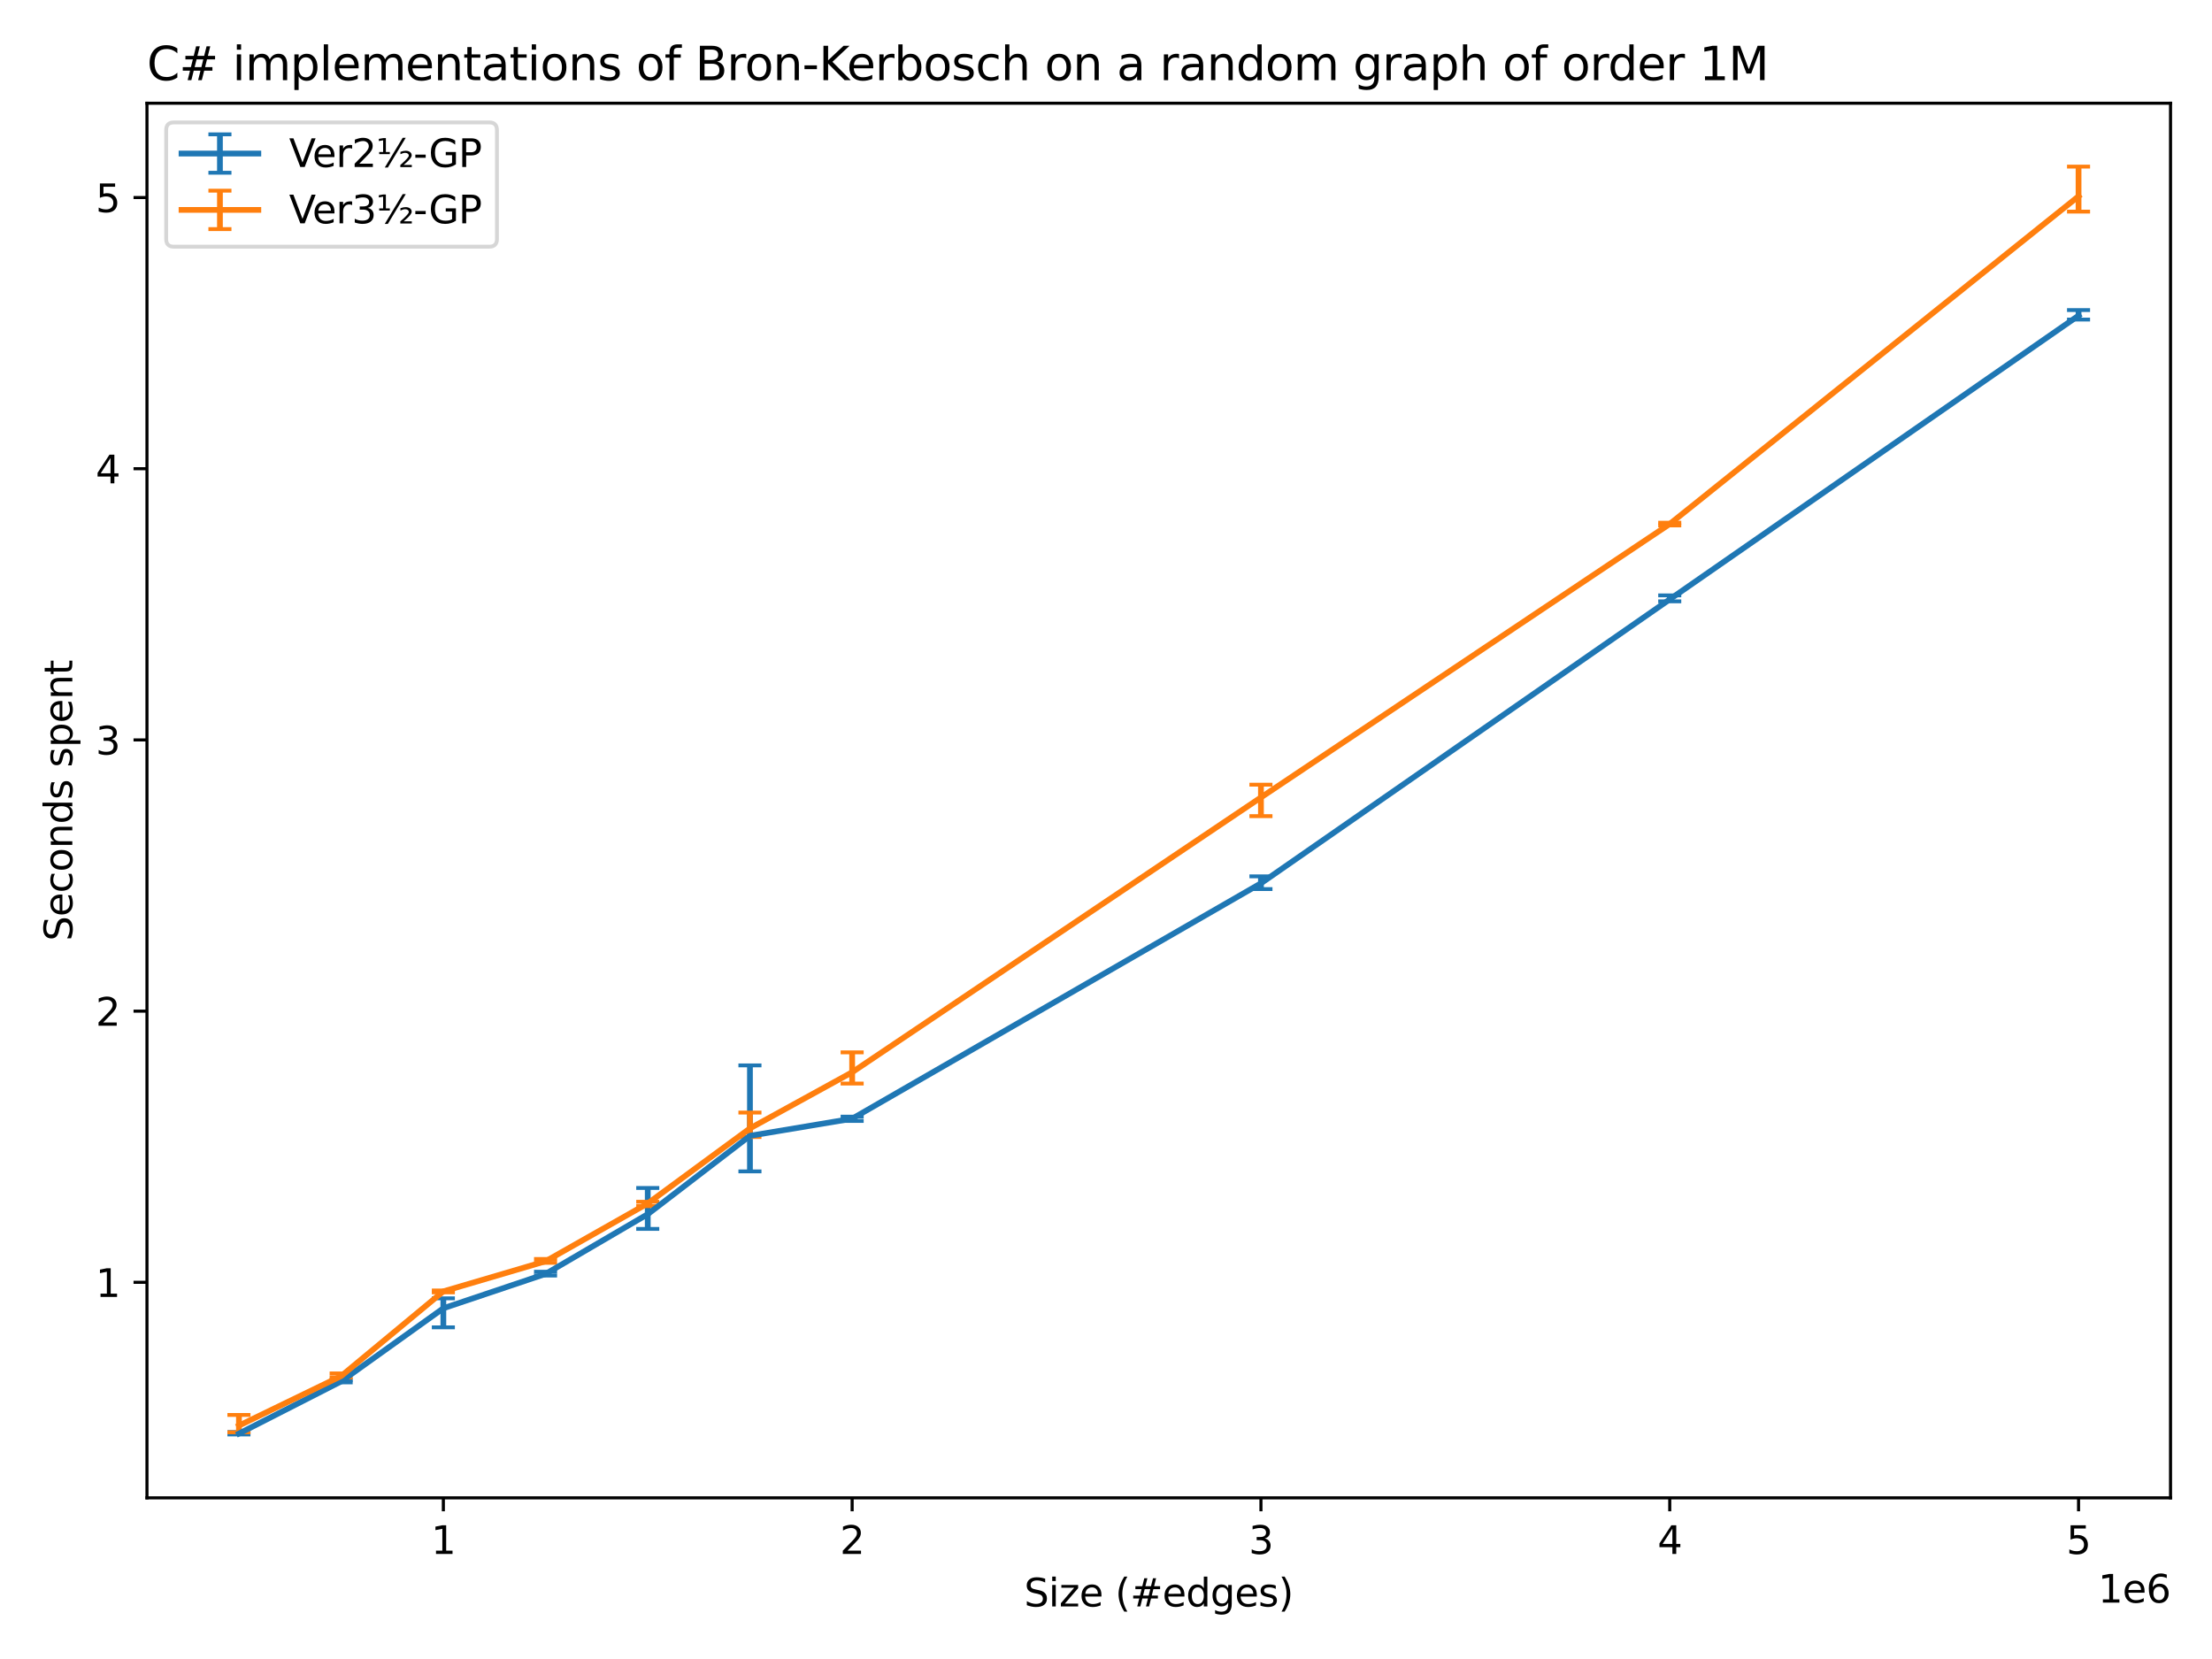 <?xml version="1.0" encoding="utf-8" standalone="no"?>
<!DOCTYPE svg PUBLIC "-//W3C//DTD SVG 1.1//EN"
  "http://www.w3.org/Graphics/SVG/1.1/DTD/svg11.dtd">
<svg xmlns:xlink="http://www.w3.org/1999/xlink" width="576pt" height="432pt" viewBox="0 0 576 432" xmlns="http://www.w3.org/2000/svg" version="1.1">
 <defs>
  <style type="text/css">*{stroke-linejoin: round; stroke-linecap: butt}</style>
 </defs>
 <g id="figure_1">
  <g id="patch_1">
   <path d="M 0 432 
L 576 432 
L 576 0 
L 0 0 
z
" style="fill: #ffffff"/>
  </g>
  <g id="axes_1">
   <g id="patch_2">
    <path d="M 38.27 390.04 
L 565.2 390.04 
L 565.2 26.88 
L 38.27 26.88 
z
" style="fill: #ffffff"/>
   </g>
   <g id="matplotlib.axis_1">
    <g id="xtick_1">
     <g id="line2d_1">
      <defs>
       <path id="mc74f61fcfc" d="M 0 0 
L 0 3.5 
" style="stroke: #000000; stroke-width: 0.8"/>
      </defs>
      <g>
       <use xlink:href="#mc74f61fcfc" x="115.447" y="390.04" style="stroke: #000000; stroke-width: 0.8"/>
      </g>
     </g>
     <g id="text_1">
      <!-- 1 -->
      <g transform="translate(112.265 404.638)scale(0.1 -0.1)">
       <defs>
        <path id="DejaVuSans-31" d="M 794 531 
L 1825 531 
L 1825 4091 
L 703 3866 
L 703 4441 
L 1819 4666 
L 2450 4666 
L 2450 531 
L 3481 531 
L 3481 0 
L 794 0 
L 794 531 
z
" transform="scale(0.016)"/>
       </defs>
       <use xlink:href="#DejaVuSans-31"/>
      </g>
     </g>
    </g>
    <g id="xtick_2">
     <g id="line2d_2">
      <g>
       <use xlink:href="#mc74f61fcfc" x="221.897" y="390.04" style="stroke: #000000; stroke-width: 0.8"/>
      </g>
     </g>
     <g id="text_2">
      <!-- 2 -->
      <g transform="translate(218.716 404.638)scale(0.1 -0.1)">
       <defs>
        <path id="DejaVuSans-32" d="M 1228 531 
L 3431 531 
L 3431 0 
L 469 0 
L 469 531 
Q 828 903 1448 1529 
Q 2069 2156 2228 2338 
Q 2531 2678 2651 2914 
Q 2772 3150 2772 3378 
Q 2772 3750 2511 3984 
Q 2250 4219 1831 4219 
Q 1534 4219 1204 4116 
Q 875 4013 500 3803 
L 500 4441 
Q 881 4594 1212 4672 
Q 1544 4750 1819 4750 
Q 2544 4750 2975 4387 
Q 3406 4025 3406 3419 
Q 3406 3131 3298 2873 
Q 3191 2616 2906 2266 
Q 2828 2175 2409 1742 
Q 1991 1309 1228 531 
z
" transform="scale(0.016)"/>
       </defs>
       <use xlink:href="#DejaVuSans-32"/>
      </g>
     </g>
    </g>
    <g id="xtick_3">
     <g id="line2d_3">
      <g>
       <use xlink:href="#mc74f61fcfc" x="328.348" y="390.04" style="stroke: #000000; stroke-width: 0.8"/>
      </g>
     </g>
     <g id="text_3">
      <!-- 3 -->
      <g transform="translate(325.166 404.638)scale(0.1 -0.1)">
       <defs>
        <path id="DejaVuSans-33" d="M 2597 2516 
Q 3050 2419 3304 2112 
Q 3559 1806 3559 1356 
Q 3559 666 3084 287 
Q 2609 -91 1734 -91 
Q 1441 -91 1130 -33 
Q 819 25 488 141 
L 488 750 
Q 750 597 1062 519 
Q 1375 441 1716 441 
Q 2309 441 2620 675 
Q 2931 909 2931 1356 
Q 2931 1769 2642 2001 
Q 2353 2234 1838 2234 
L 1294 2234 
L 1294 2753 
L 1863 2753 
Q 2328 2753 2575 2939 
Q 2822 3125 2822 3475 
Q 2822 3834 2567 4026 
Q 2313 4219 1838 4219 
Q 1578 4219 1281 4162 
Q 984 4106 628 3988 
L 628 4550 
Q 988 4650 1302 4700 
Q 1616 4750 1894 4750 
Q 2613 4750 3031 4423 
Q 3450 4097 3450 3541 
Q 3450 3153 3228 2886 
Q 3006 2619 2597 2516 
z
" transform="scale(0.016)"/>
       </defs>
       <use xlink:href="#DejaVuSans-33"/>
      </g>
     </g>
    </g>
    <g id="xtick_4">
     <g id="line2d_4">
      <g>
       <use xlink:href="#mc74f61fcfc" x="434.798" y="390.04" style="stroke: #000000; stroke-width: 0.8"/>
      </g>
     </g>
     <g id="text_4">
      <!-- 4 -->
      <g transform="translate(431.617 404.638)scale(0.1 -0.1)">
       <defs>
        <path id="DejaVuSans-34" d="M 2419 4116 
L 825 1625 
L 2419 1625 
L 2419 4116 
z
M 2253 4666 
L 3047 4666 
L 3047 1625 
L 3713 1625 
L 3713 1100 
L 3047 1100 
L 3047 0 
L 2419 0 
L 2419 1100 
L 313 1100 
L 313 1709 
L 2253 4666 
z
" transform="scale(0.016)"/>
       </defs>
       <use xlink:href="#DejaVuSans-34"/>
      </g>
     </g>
    </g>
    <g id="xtick_5">
     <g id="line2d_5">
      <g>
       <use xlink:href="#mc74f61fcfc" x="541.249" y="390.04" style="stroke: #000000; stroke-width: 0.8"/>
      </g>
     </g>
     <g id="text_5">
      <!-- 5 -->
      <g transform="translate(538.067 404.638)scale(0.1 -0.1)">
       <defs>
        <path id="DejaVuSans-35" d="M 691 4666 
L 3169 4666 
L 3169 4134 
L 1269 4134 
L 1269 2991 
Q 1406 3038 1543 3061 
Q 1681 3084 1819 3084 
Q 2600 3084 3056 2656 
Q 3513 2228 3513 1497 
Q 3513 744 3044 326 
Q 2575 -91 1722 -91 
Q 1428 -91 1123 -41 
Q 819 9 494 109 
L 494 744 
Q 775 591 1075 516 
Q 1375 441 1709 441 
Q 2250 441 2565 725 
Q 2881 1009 2881 1497 
Q 2881 1984 2565 2268 
Q 2250 2553 1709 2553 
Q 1456 2553 1204 2497 
Q 953 2441 691 2322 
L 691 4666 
z
" transform="scale(0.016)"/>
       </defs>
       <use xlink:href="#DejaVuSans-35"/>
      </g>
     </g>
    </g>
    <g id="text_6">
     <!-- Size (#edges) -->
     <g transform="translate(266.684 418.317)scale(0.1 -0.1)">
      <defs>
       <path id="DejaVuSans-53" d="M 3425 4513 
L 3425 3897 
Q 3066 4069 2747 4153 
Q 2428 4238 2131 4238 
Q 1616 4238 1336 4038 
Q 1056 3838 1056 3469 
Q 1056 3159 1242 3001 
Q 1428 2844 1947 2747 
L 2328 2669 
Q 3034 2534 3370 2195 
Q 3706 1856 3706 1288 
Q 3706 609 3251 259 
Q 2797 -91 1919 -91 
Q 1588 -91 1214 -16 
Q 841 59 441 206 
L 441 856 
Q 825 641 1194 531 
Q 1563 422 1919 422 
Q 2459 422 2753 634 
Q 3047 847 3047 1241 
Q 3047 1584 2836 1778 
Q 2625 1972 2144 2069 
L 1759 2144 
Q 1053 2284 737 2584 
Q 422 2884 422 3419 
Q 422 4038 858 4394 
Q 1294 4750 2059 4750 
Q 2388 4750 2728 4690 
Q 3069 4631 3425 4513 
z
" transform="scale(0.016)"/>
       <path id="DejaVuSans-69" d="M 603 3500 
L 1178 3500 
L 1178 0 
L 603 0 
L 603 3500 
z
M 603 4863 
L 1178 4863 
L 1178 4134 
L 603 4134 
L 603 4863 
z
" transform="scale(0.016)"/>
       <path id="DejaVuSans-7a" d="M 353 3500 
L 3084 3500 
L 3084 2975 
L 922 459 
L 3084 459 
L 3084 0 
L 275 0 
L 275 525 
L 2438 3041 
L 353 3041 
L 353 3500 
z
" transform="scale(0.016)"/>
       <path id="DejaVuSans-65" d="M 3597 1894 
L 3597 1613 
L 953 1613 
Q 991 1019 1311 708 
Q 1631 397 2203 397 
Q 2534 397 2845 478 
Q 3156 559 3463 722 
L 3463 178 
Q 3153 47 2828 -22 
Q 2503 -91 2169 -91 
Q 1331 -91 842 396 
Q 353 884 353 1716 
Q 353 2575 817 3079 
Q 1281 3584 2069 3584 
Q 2775 3584 3186 3129 
Q 3597 2675 3597 1894 
z
M 3022 2063 
Q 3016 2534 2758 2815 
Q 2500 3097 2075 3097 
Q 1594 3097 1305 2825 
Q 1016 2553 972 2059 
L 3022 2063 
z
" transform="scale(0.016)"/>
       <path id="DejaVuSans-20" transform="scale(0.016)"/>
       <path id="DejaVuSans-28" d="M 1984 4856 
Q 1566 4138 1362 3434 
Q 1159 2731 1159 2009 
Q 1159 1288 1364 580 
Q 1569 -128 1984 -844 
L 1484 -844 
Q 1016 -109 783 600 
Q 550 1309 550 2009 
Q 550 2706 781 3412 
Q 1013 4119 1484 4856 
L 1984 4856 
z
" transform="scale(0.016)"/>
       <path id="DejaVuSans-23" d="M 3272 2816 
L 2363 2816 
L 2100 1772 
L 3016 1772 
L 3272 2816 
z
M 2803 4594 
L 2478 3297 
L 3391 3297 
L 3719 4594 
L 4219 4594 
L 3897 3297 
L 4872 3297 
L 4872 2816 
L 3775 2816 
L 3519 1772 
L 4513 1772 
L 4513 1294 
L 3397 1294 
L 3072 0 
L 2572 0 
L 2894 1294 
L 1978 1294 
L 1656 0 
L 1153 0 
L 1478 1294 
L 494 1294 
L 494 1772 
L 1594 1772 
L 1856 2816 
L 850 2816 
L 850 3297 
L 1978 3297 
L 2297 4594 
L 2803 4594 
z
" transform="scale(0.016)"/>
       <path id="DejaVuSans-64" d="M 2906 2969 
L 2906 4863 
L 3481 4863 
L 3481 0 
L 2906 0 
L 2906 525 
Q 2725 213 2448 61 
Q 2172 -91 1784 -91 
Q 1150 -91 751 415 
Q 353 922 353 1747 
Q 353 2572 751 3078 
Q 1150 3584 1784 3584 
Q 2172 3584 2448 3432 
Q 2725 3281 2906 2969 
z
M 947 1747 
Q 947 1113 1208 752 
Q 1469 391 1925 391 
Q 2381 391 2643 752 
Q 2906 1113 2906 1747 
Q 2906 2381 2643 2742 
Q 2381 3103 1925 3103 
Q 1469 3103 1208 2742 
Q 947 2381 947 1747 
z
" transform="scale(0.016)"/>
       <path id="DejaVuSans-67" d="M 2906 1791 
Q 2906 2416 2648 2759 
Q 2391 3103 1925 3103 
Q 1463 3103 1205 2759 
Q 947 2416 947 1791 
Q 947 1169 1205 825 
Q 1463 481 1925 481 
Q 2391 481 2648 825 
Q 2906 1169 2906 1791 
z
M 3481 434 
Q 3481 -459 3084 -895 
Q 2688 -1331 1869 -1331 
Q 1566 -1331 1297 -1286 
Q 1028 -1241 775 -1147 
L 775 -588 
Q 1028 -725 1275 -790 
Q 1522 -856 1778 -856 
Q 2344 -856 2625 -561 
Q 2906 -266 2906 331 
L 2906 616 
Q 2728 306 2450 153 
Q 2172 0 1784 0 
Q 1141 0 747 490 
Q 353 981 353 1791 
Q 353 2603 747 3093 
Q 1141 3584 1784 3584 
Q 2172 3584 2450 3431 
Q 2728 3278 2906 2969 
L 2906 3500 
L 3481 3500 
L 3481 434 
z
" transform="scale(0.016)"/>
       <path id="DejaVuSans-73" d="M 2834 3397 
L 2834 2853 
Q 2591 2978 2328 3040 
Q 2066 3103 1784 3103 
Q 1356 3103 1142 2972 
Q 928 2841 928 2578 
Q 928 2378 1081 2264 
Q 1234 2150 1697 2047 
L 1894 2003 
Q 2506 1872 2764 1633 
Q 3022 1394 3022 966 
Q 3022 478 2636 193 
Q 2250 -91 1575 -91 
Q 1294 -91 989 -36 
Q 684 19 347 128 
L 347 722 
Q 666 556 975 473 
Q 1284 391 1588 391 
Q 1994 391 2212 530 
Q 2431 669 2431 922 
Q 2431 1156 2273 1281 
Q 2116 1406 1581 1522 
L 1381 1569 
Q 847 1681 609 1914 
Q 372 2147 372 2553 
Q 372 3047 722 3315 
Q 1072 3584 1716 3584 
Q 2034 3584 2315 3537 
Q 2597 3491 2834 3397 
z
" transform="scale(0.016)"/>
       <path id="DejaVuSans-29" d="M 513 4856 
L 1013 4856 
Q 1481 4119 1714 3412 
Q 1947 2706 1947 2009 
Q 1947 1309 1714 600 
Q 1481 -109 1013 -844 
L 513 -844 
Q 928 -128 1133 580 
Q 1338 1288 1338 2009 
Q 1338 2731 1133 3434 
Q 928 4138 513 4856 
z
" transform="scale(0.016)"/>
      </defs>
      <use xlink:href="#DejaVuSans-53"/>
      <use xlink:href="#DejaVuSans-69" x="63.477"/>
      <use xlink:href="#DejaVuSans-7a" x="91.26"/>
      <use xlink:href="#DejaVuSans-65" x="143.75"/>
      <use xlink:href="#DejaVuSans-20" x="205.273"/>
      <use xlink:href="#DejaVuSans-28" x="237.061"/>
      <use xlink:href="#DejaVuSans-23" x="276.074"/>
      <use xlink:href="#DejaVuSans-65" x="359.863"/>
      <use xlink:href="#DejaVuSans-64" x="421.387"/>
      <use xlink:href="#DejaVuSans-67" x="484.863"/>
      <use xlink:href="#DejaVuSans-65" x="548.34"/>
      <use xlink:href="#DejaVuSans-73" x="609.863"/>
      <use xlink:href="#DejaVuSans-29" x="661.963"/>
     </g>
    </g>
    <g id="text_7">
     <!-- 1e6 -->
     <g transform="translate(546.322 417.317)scale(0.1 -0.1)">
      <defs>
       <path id="DejaVuSans-36" d="M 2113 2584 
Q 1688 2584 1439 2293 
Q 1191 2003 1191 1497 
Q 1191 994 1439 701 
Q 1688 409 2113 409 
Q 2538 409 2786 701 
Q 3034 994 3034 1497 
Q 3034 2003 2786 2293 
Q 2538 2584 2113 2584 
z
M 3366 4563 
L 3366 3988 
Q 3128 4100 2886 4159 
Q 2644 4219 2406 4219 
Q 1781 4219 1451 3797 
Q 1122 3375 1075 2522 
Q 1259 2794 1537 2939 
Q 1816 3084 2150 3084 
Q 2853 3084 3261 2657 
Q 3669 2231 3669 1497 
Q 3669 778 3244 343 
Q 2819 -91 2113 -91 
Q 1303 -91 875 529 
Q 447 1150 447 2328 
Q 447 3434 972 4092 
Q 1497 4750 2381 4750 
Q 2619 4750 2861 4703 
Q 3103 4656 3366 4563 
z
" transform="scale(0.016)"/>
      </defs>
      <use xlink:href="#DejaVuSans-31"/>
      <use xlink:href="#DejaVuSans-65" x="63.623"/>
      <use xlink:href="#DejaVuSans-36" x="125.146"/>
     </g>
    </g>
   </g>
   <g id="matplotlib.axis_2">
    <g id="ytick_1">
     <g id="line2d_6">
      <defs>
       <path id="m7eb1c47a8f" d="M 0 0 
L -3.5 0 
" style="stroke: #000000; stroke-width: 0.8"/>
      </defs>
      <g>
       <use xlink:href="#m7eb1c47a8f" x="38.27" y="333.915" style="stroke: #000000; stroke-width: 0.8"/>
      </g>
     </g>
     <g id="text_8">
      <!-- 1 -->
      <g transform="translate(24.907 337.714)scale(0.1 -0.1)">
       <use xlink:href="#DejaVuSans-31"/>
      </g>
     </g>
    </g>
    <g id="ytick_2">
     <g id="line2d_7">
      <g>
       <use xlink:href="#m7eb1c47a8f" x="38.27" y="263.296" style="stroke: #000000; stroke-width: 0.8"/>
      </g>
     </g>
     <g id="text_9">
      <!-- 2 -->
      <g transform="translate(24.907 267.095)scale(0.1 -0.1)">
       <use xlink:href="#DejaVuSans-32"/>
      </g>
     </g>
    </g>
    <g id="ytick_3">
     <g id="line2d_8">
      <g>
       <use xlink:href="#m7eb1c47a8f" x="38.27" y="192.677" style="stroke: #000000; stroke-width: 0.8"/>
      </g>
     </g>
     <g id="text_10">
      <!-- 3 -->
      <g transform="translate(24.907 196.476)scale(0.1 -0.1)">
       <use xlink:href="#DejaVuSans-33"/>
      </g>
     </g>
    </g>
    <g id="ytick_4">
     <g id="line2d_9">
      <g>
       <use xlink:href="#m7eb1c47a8f" x="38.27" y="122.057" style="stroke: #000000; stroke-width: 0.8"/>
      </g>
     </g>
     <g id="text_11">
      <!-- 4 -->
      <g transform="translate(24.907 125.856)scale(0.1 -0.1)">
       <use xlink:href="#DejaVuSans-34"/>
      </g>
     </g>
    </g>
    <g id="ytick_5">
     <g id="line2d_10">
      <g>
       <use xlink:href="#m7eb1c47a8f" x="38.27" y="51.438" style="stroke: #000000; stroke-width: 0.8"/>
      </g>
     </g>
     <g id="text_12">
      <!-- 5 -->
      <g transform="translate(24.907 55.237)scale(0.1 -0.1)">
       <use xlink:href="#DejaVuSans-35"/>
      </g>
     </g>
    </g>
    <g id="text_13">
     <!-- Seconds spent -->
     <g transform="translate(18.828 245.04)rotate(-90)scale(0.1 -0.1)">
      <defs>
       <path id="DejaVuSans-63" d="M 3122 3366 
L 3122 2828 
Q 2878 2963 2633 3030 
Q 2388 3097 2138 3097 
Q 1578 3097 1268 2742 
Q 959 2388 959 1747 
Q 959 1106 1268 751 
Q 1578 397 2138 397 
Q 2388 397 2633 464 
Q 2878 531 3122 666 
L 3122 134 
Q 2881 22 2623 -34 
Q 2366 -91 2075 -91 
Q 1284 -91 818 406 
Q 353 903 353 1747 
Q 353 2603 823 3093 
Q 1294 3584 2113 3584 
Q 2378 3584 2631 3529 
Q 2884 3475 3122 3366 
z
" transform="scale(0.016)"/>
       <path id="DejaVuSans-6f" d="M 1959 3097 
Q 1497 3097 1228 2736 
Q 959 2375 959 1747 
Q 959 1119 1226 758 
Q 1494 397 1959 397 
Q 2419 397 2687 759 
Q 2956 1122 2956 1747 
Q 2956 2369 2687 2733 
Q 2419 3097 1959 3097 
z
M 1959 3584 
Q 2709 3584 3137 3096 
Q 3566 2609 3566 1747 
Q 3566 888 3137 398 
Q 2709 -91 1959 -91 
Q 1206 -91 779 398 
Q 353 888 353 1747 
Q 353 2609 779 3096 
Q 1206 3584 1959 3584 
z
" transform="scale(0.016)"/>
       <path id="DejaVuSans-6e" d="M 3513 2113 
L 3513 0 
L 2938 0 
L 2938 2094 
Q 2938 2591 2744 2837 
Q 2550 3084 2163 3084 
Q 1697 3084 1428 2787 
Q 1159 2491 1159 1978 
L 1159 0 
L 581 0 
L 581 3500 
L 1159 3500 
L 1159 2956 
Q 1366 3272 1645 3428 
Q 1925 3584 2291 3584 
Q 2894 3584 3203 3211 
Q 3513 2838 3513 2113 
z
" transform="scale(0.016)"/>
       <path id="DejaVuSans-70" d="M 1159 525 
L 1159 -1331 
L 581 -1331 
L 581 3500 
L 1159 3500 
L 1159 2969 
Q 1341 3281 1617 3432 
Q 1894 3584 2278 3584 
Q 2916 3584 3314 3078 
Q 3713 2572 3713 1747 
Q 3713 922 3314 415 
Q 2916 -91 2278 -91 
Q 1894 -91 1617 61 
Q 1341 213 1159 525 
z
M 3116 1747 
Q 3116 2381 2855 2742 
Q 2594 3103 2138 3103 
Q 1681 3103 1420 2742 
Q 1159 2381 1159 1747 
Q 1159 1113 1420 752 
Q 1681 391 2138 391 
Q 2594 391 2855 752 
Q 3116 1113 3116 1747 
z
" transform="scale(0.016)"/>
       <path id="DejaVuSans-74" d="M 1172 4494 
L 1172 3500 
L 2356 3500 
L 2356 3053 
L 1172 3053 
L 1172 1153 
Q 1172 725 1289 603 
Q 1406 481 1766 481 
L 2356 481 
L 2356 0 
L 1766 0 
Q 1100 0 847 248 
Q 594 497 594 1153 
L 594 3053 
L 172 3053 
L 172 3500 
L 594 3500 
L 594 4494 
L 1172 4494 
z
" transform="scale(0.016)"/>
      </defs>
      <use xlink:href="#DejaVuSans-53"/>
      <use xlink:href="#DejaVuSans-65" x="63.477"/>
      <use xlink:href="#DejaVuSans-63" x="125"/>
      <use xlink:href="#DejaVuSans-6f" x="179.98"/>
      <use xlink:href="#DejaVuSans-6e" x="241.162"/>
      <use xlink:href="#DejaVuSans-64" x="304.541"/>
      <use xlink:href="#DejaVuSans-73" x="368.018"/>
      <use xlink:href="#DejaVuSans-20" x="420.117"/>
      <use xlink:href="#DejaVuSans-73" x="451.904"/>
      <use xlink:href="#DejaVuSans-70" x="504.004"/>
      <use xlink:href="#DejaVuSans-65" x="567.48"/>
      <use xlink:href="#DejaVuSans-6e" x="629.004"/>
      <use xlink:href="#DejaVuSans-74" x="692.383"/>
     </g>
    </g>
   </g>
   <g id="LineCollection_1">
    <path d="M 62.221 373.533 
L 62.221 372.897 
" clip-path="url(#p1be05fdb19)" style="fill: none; stroke: #1f77b4; stroke-width: 1.5"/>
    <path d="M 88.834 359.974 
L 88.834 359.338 
" clip-path="url(#p1be05fdb19)" style="fill: none; stroke: #1f77b4; stroke-width: 1.5"/>
    <path d="M 115.447 345.638 
L 115.447 338.082 
" clip-path="url(#p1be05fdb19)" style="fill: none; stroke: #1f77b4; stroke-width: 1.5"/>
    <path d="M 142.059 332.15 
L 142.059 331.161 
" clip-path="url(#p1be05fdb19)" style="fill: none; stroke: #1f77b4; stroke-width: 1.5"/>
    <path d="M 168.672 320.003 
L 168.672 309.34 
" clip-path="url(#p1be05fdb19)" style="fill: none; stroke: #1f77b4; stroke-width: 1.5"/>
    <path d="M 195.284 305.032 
L 195.284 277.42 
" clip-path="url(#p1be05fdb19)" style="fill: none; stroke: #1f77b4; stroke-width: 1.5"/>
    <path d="M 221.897 291.897 
L 221.897 290.767 
" clip-path="url(#p1be05fdb19)" style="fill: none; stroke: #1f77b4; stroke-width: 1.5"/>
    <path d="M 328.348 231.517 
L 328.348 228.198 
" clip-path="url(#p1be05fdb19)" style="fill: none; stroke: #1f77b4; stroke-width: 1.5"/>
    <path d="M 434.798 156.59 
L 434.798 155.036 
" clip-path="url(#p1be05fdb19)" style="fill: none; stroke: #1f77b4; stroke-width: 1.5"/>
    <path d="M 541.249 83.217 
L 541.249 80.745 
" clip-path="url(#p1be05fdb19)" style="fill: none; stroke: #1f77b4; stroke-width: 1.5"/>
   </g>
   <g id="line2d_11">
    <defs>
     <path id="md8547b9e7e" d="M 3 0 
L -3 -0 
" style="stroke: #1f77b4"/>
    </defs>
    <g clip-path="url(#p1be05fdb19)">
     <use xlink:href="#md8547b9e7e" x="62.221" y="373.533" style="fill: #1f77b4; stroke: #1f77b4"/>
     <use xlink:href="#md8547b9e7e" x="88.834" y="359.974" style="fill: #1f77b4; stroke: #1f77b4"/>
     <use xlink:href="#md8547b9e7e" x="115.447" y="345.638" style="fill: #1f77b4; stroke: #1f77b4"/>
     <use xlink:href="#md8547b9e7e" x="142.059" y="332.15" style="fill: #1f77b4; stroke: #1f77b4"/>
     <use xlink:href="#md8547b9e7e" x="168.672" y="320.003" style="fill: #1f77b4; stroke: #1f77b4"/>
     <use xlink:href="#md8547b9e7e" x="195.284" y="305.032" style="fill: #1f77b4; stroke: #1f77b4"/>
     <use xlink:href="#md8547b9e7e" x="221.897" y="291.897" style="fill: #1f77b4; stroke: #1f77b4"/>
     <use xlink:href="#md8547b9e7e" x="328.348" y="231.517" style="fill: #1f77b4; stroke: #1f77b4"/>
     <use xlink:href="#md8547b9e7e" x="434.798" y="156.59" style="fill: #1f77b4; stroke: #1f77b4"/>
     <use xlink:href="#md8547b9e7e" x="541.249" y="83.217" style="fill: #1f77b4; stroke: #1f77b4"/>
    </g>
   </g>
   <g id="line2d_12">
    <g clip-path="url(#p1be05fdb19)">
     <use xlink:href="#md8547b9e7e" x="62.221" y="372.897" style="fill: #1f77b4; stroke: #1f77b4"/>
     <use xlink:href="#md8547b9e7e" x="88.834" y="359.338" style="fill: #1f77b4; stroke: #1f77b4"/>
     <use xlink:href="#md8547b9e7e" x="115.447" y="338.082" style="fill: #1f77b4; stroke: #1f77b4"/>
     <use xlink:href="#md8547b9e7e" x="142.059" y="331.161" style="fill: #1f77b4; stroke: #1f77b4"/>
     <use xlink:href="#md8547b9e7e" x="168.672" y="309.34" style="fill: #1f77b4; stroke: #1f77b4"/>
     <use xlink:href="#md8547b9e7e" x="195.284" y="277.42" style="fill: #1f77b4; stroke: #1f77b4"/>
     <use xlink:href="#md8547b9e7e" x="221.897" y="290.767" style="fill: #1f77b4; stroke: #1f77b4"/>
     <use xlink:href="#md8547b9e7e" x="328.348" y="228.198" style="fill: #1f77b4; stroke: #1f77b4"/>
     <use xlink:href="#md8547b9e7e" x="434.798" y="155.036" style="fill: #1f77b4; stroke: #1f77b4"/>
     <use xlink:href="#md8547b9e7e" x="541.249" y="80.745" style="fill: #1f77b4; stroke: #1f77b4"/>
    </g>
   </g>
   <g id="LineCollection_2">
    <path d="M 62.221 372.968 
L 62.221 368.448 
" clip-path="url(#p1be05fdb19)" style="fill: none; stroke: #ff7f0e; stroke-width: 1.5"/>
    <path d="M 88.834 358.703 
L 88.834 357.643 
" clip-path="url(#p1be05fdb19)" style="fill: none; stroke: #ff7f0e; stroke-width: 1.5"/>
    <path d="M 115.447 336.528 
L 115.447 336.034 
" clip-path="url(#p1be05fdb19)" style="fill: none; stroke: #ff7f0e; stroke-width: 1.5"/>
    <path d="M 142.059 328.831 
L 142.059 327.842 
" clip-path="url(#p1be05fdb19)" style="fill: none; stroke: #ff7f0e; stroke-width: 1.5"/>
    <path d="M 168.672 314.071 
L 168.672 312.941 
" clip-path="url(#p1be05fdb19)" style="fill: none; stroke: #ff7f0e; stroke-width: 1.5"/>
    <path d="M 195.284 296.063 
L 195.284 289.708 
" clip-path="url(#p1be05fdb19)" style="fill: none; stroke: #ff7f0e; stroke-width: 1.5"/>
    <path d="M 221.897 282.151 
L 221.897 274.03 
" clip-path="url(#p1be05fdb19)" style="fill: none; stroke: #ff7f0e; stroke-width: 1.5"/>
    <path d="M 328.348 212.521 
L 328.348 204.329 
" clip-path="url(#p1be05fdb19)" style="fill: none; stroke: #ff7f0e; stroke-width: 1.5"/>
    <path d="M 434.798 136.817 
L 434.798 136.11 
" clip-path="url(#p1be05fdb19)" style="fill: none; stroke: #ff7f0e; stroke-width: 1.5"/>
    <path d="M 541.249 55.11 
L 541.249 43.387 
" clip-path="url(#p1be05fdb19)" style="fill: none; stroke: #ff7f0e; stroke-width: 1.5"/>
   </g>
   <g id="line2d_13">
    <defs>
     <path id="m7f04267d81" d="M 3 0 
L -3 -0 
" style="stroke: #ff7f0e"/>
    </defs>
    <g clip-path="url(#p1be05fdb19)">
     <use xlink:href="#m7f04267d81" x="62.221" y="372.968" style="fill: #ff7f0e; stroke: #ff7f0e"/>
     <use xlink:href="#m7f04267d81" x="88.834" y="358.703" style="fill: #ff7f0e; stroke: #ff7f0e"/>
     <use xlink:href="#m7f04267d81" x="115.447" y="336.528" style="fill: #ff7f0e; stroke: #ff7f0e"/>
     <use xlink:href="#m7f04267d81" x="142.059" y="328.831" style="fill: #ff7f0e; stroke: #ff7f0e"/>
     <use xlink:href="#m7f04267d81" x="168.672" y="314.071" style="fill: #ff7f0e; stroke: #ff7f0e"/>
     <use xlink:href="#m7f04267d81" x="195.284" y="296.063" style="fill: #ff7f0e; stroke: #ff7f0e"/>
     <use xlink:href="#m7f04267d81" x="221.897" y="282.151" style="fill: #ff7f0e; stroke: #ff7f0e"/>
     <use xlink:href="#m7f04267d81" x="328.348" y="212.521" style="fill: #ff7f0e; stroke: #ff7f0e"/>
     <use xlink:href="#m7f04267d81" x="434.798" y="136.817" style="fill: #ff7f0e; stroke: #ff7f0e"/>
     <use xlink:href="#m7f04267d81" x="541.249" y="55.11" style="fill: #ff7f0e; stroke: #ff7f0e"/>
    </g>
   </g>
   <g id="line2d_14">
    <g clip-path="url(#p1be05fdb19)">
     <use xlink:href="#m7f04267d81" x="62.221" y="368.448" style="fill: #ff7f0e; stroke: #ff7f0e"/>
     <use xlink:href="#m7f04267d81" x="88.834" y="357.643" style="fill: #ff7f0e; stroke: #ff7f0e"/>
     <use xlink:href="#m7f04267d81" x="115.447" y="336.034" style="fill: #ff7f0e; stroke: #ff7f0e"/>
     <use xlink:href="#m7f04267d81" x="142.059" y="327.842" style="fill: #ff7f0e; stroke: #ff7f0e"/>
     <use xlink:href="#m7f04267d81" x="168.672" y="312.941" style="fill: #ff7f0e; stroke: #ff7f0e"/>
     <use xlink:href="#m7f04267d81" x="195.284" y="289.708" style="fill: #ff7f0e; stroke: #ff7f0e"/>
     <use xlink:href="#m7f04267d81" x="221.897" y="274.03" style="fill: #ff7f0e; stroke: #ff7f0e"/>
     <use xlink:href="#m7f04267d81" x="328.348" y="204.329" style="fill: #ff7f0e; stroke: #ff7f0e"/>
     <use xlink:href="#m7f04267d81" x="434.798" y="136.11" style="fill: #ff7f0e; stroke: #ff7f0e"/>
     <use xlink:href="#m7f04267d81" x="541.249" y="43.387" style="fill: #ff7f0e; stroke: #ff7f0e"/>
    </g>
   </g>
   <g id="line2d_15">
    <path d="M 62.221 373.297 
L 88.834 359.715 
L 115.447 340.671 
L 142.059 331.726 
L 168.672 316.166 
L 195.284 295.757 
L 221.897 291.308 
L 328.348 230.011 
L 434.798 156.072 
L 541.249 82.181 
" clip-path="url(#p1be05fdb19)" style="fill: none; stroke: #1f77b4; stroke-width: 1.5; stroke-linecap: square"/>
   </g>
   <g id="line2d_16">
    <path d="M 62.221 371.226 
L 88.834 358.326 
L 115.447 336.269 
L 142.059 328.431 
L 168.672 313.365 
L 195.284 293.827 
L 221.897 279.209 
L 328.348 207.648 
L 434.798 136.44 
L 541.249 51.108 
" clip-path="url(#p1be05fdb19)" style="fill: none; stroke: #ff7f0e; stroke-width: 1.5; stroke-linecap: square"/>
   </g>
   <g id="patch_3">
    <path d="M 38.27 390.04 
L 38.27 26.88 
" style="fill: none; stroke: #000000; stroke-width: 0.8; stroke-linejoin: miter; stroke-linecap: square"/>
   </g>
   <g id="patch_4">
    <path d="M 565.2 390.04 
L 565.2 26.88 
" style="fill: none; stroke: #000000; stroke-width: 0.8; stroke-linejoin: miter; stroke-linecap: square"/>
   </g>
   <g id="patch_5">
    <path d="M 38.27 390.04 
L 565.2 390.04 
" style="fill: none; stroke: #000000; stroke-width: 0.8; stroke-linejoin: miter; stroke-linecap: square"/>
   </g>
   <g id="patch_6">
    <path d="M 38.27 26.88 
L 565.2 26.88 
" style="fill: none; stroke: #000000; stroke-width: 0.8; stroke-linejoin: miter; stroke-linecap: square"/>
   </g>
   <g id="text_14">
    <!-- C# implementations of Bron-Kerbosch on a random graph of order 1M -->
    <g transform="translate(38.27 20.88)scale(0.12 -0.12)">
     <defs>
      <path id="DejaVuSans-43" d="M 4122 4306 
L 4122 3641 
Q 3803 3938 3442 4084 
Q 3081 4231 2675 4231 
Q 1875 4231 1450 3742 
Q 1025 3253 1025 2328 
Q 1025 1406 1450 917 
Q 1875 428 2675 428 
Q 3081 428 3442 575 
Q 3803 722 4122 1019 
L 4122 359 
Q 3791 134 3420 21 
Q 3050 -91 2638 -91 
Q 1578 -91 968 557 
Q 359 1206 359 2328 
Q 359 3453 968 4101 
Q 1578 4750 2638 4750 
Q 3056 4750 3426 4639 
Q 3797 4528 4122 4306 
z
" transform="scale(0.016)"/>
      <path id="DejaVuSans-6d" d="M 3328 2828 
Q 3544 3216 3844 3400 
Q 4144 3584 4550 3584 
Q 5097 3584 5394 3201 
Q 5691 2819 5691 2113 
L 5691 0 
L 5113 0 
L 5113 2094 
Q 5113 2597 4934 2840 
Q 4756 3084 4391 3084 
Q 3944 3084 3684 2787 
Q 3425 2491 3425 1978 
L 3425 0 
L 2847 0 
L 2847 2094 
Q 2847 2600 2669 2842 
Q 2491 3084 2119 3084 
Q 1678 3084 1418 2786 
Q 1159 2488 1159 1978 
L 1159 0 
L 581 0 
L 581 3500 
L 1159 3500 
L 1159 2956 
Q 1356 3278 1631 3431 
Q 1906 3584 2284 3584 
Q 2666 3584 2933 3390 
Q 3200 3197 3328 2828 
z
" transform="scale(0.016)"/>
      <path id="DejaVuSans-6c" d="M 603 4863 
L 1178 4863 
L 1178 0 
L 603 0 
L 603 4863 
z
" transform="scale(0.016)"/>
      <path id="DejaVuSans-61" d="M 2194 1759 
Q 1497 1759 1228 1600 
Q 959 1441 959 1056 
Q 959 750 1161 570 
Q 1363 391 1709 391 
Q 2188 391 2477 730 
Q 2766 1069 2766 1631 
L 2766 1759 
L 2194 1759 
z
M 3341 1997 
L 3341 0 
L 2766 0 
L 2766 531 
Q 2569 213 2275 61 
Q 1981 -91 1556 -91 
Q 1019 -91 701 211 
Q 384 513 384 1019 
Q 384 1609 779 1909 
Q 1175 2209 1959 2209 
L 2766 2209 
L 2766 2266 
Q 2766 2663 2505 2880 
Q 2244 3097 1772 3097 
Q 1472 3097 1187 3025 
Q 903 2953 641 2809 
L 641 3341 
Q 956 3463 1253 3523 
Q 1550 3584 1831 3584 
Q 2591 3584 2966 3190 
Q 3341 2797 3341 1997 
z
" transform="scale(0.016)"/>
      <path id="DejaVuSans-66" d="M 2375 4863 
L 2375 4384 
L 1825 4384 
Q 1516 4384 1395 4259 
Q 1275 4134 1275 3809 
L 1275 3500 
L 2222 3500 
L 2222 3053 
L 1275 3053 
L 1275 0 
L 697 0 
L 697 3053 
L 147 3053 
L 147 3500 
L 697 3500 
L 697 3744 
Q 697 4328 969 4595 
Q 1241 4863 1831 4863 
L 2375 4863 
z
" transform="scale(0.016)"/>
      <path id="DejaVuSans-42" d="M 1259 2228 
L 1259 519 
L 2272 519 
Q 2781 519 3026 730 
Q 3272 941 3272 1375 
Q 3272 1813 3026 2020 
Q 2781 2228 2272 2228 
L 1259 2228 
z
M 1259 4147 
L 1259 2741 
L 2194 2741 
Q 2656 2741 2882 2914 
Q 3109 3088 3109 3444 
Q 3109 3797 2882 3972 
Q 2656 4147 2194 4147 
L 1259 4147 
z
M 628 4666 
L 2241 4666 
Q 2963 4666 3353 4366 
Q 3744 4066 3744 3513 
Q 3744 3084 3544 2831 
Q 3344 2578 2956 2516 
Q 3422 2416 3680 2098 
Q 3938 1781 3938 1306 
Q 3938 681 3513 340 
Q 3088 0 2303 0 
L 628 0 
L 628 4666 
z
" transform="scale(0.016)"/>
      <path id="DejaVuSans-72" d="M 2631 2963 
Q 2534 3019 2420 3045 
Q 2306 3072 2169 3072 
Q 1681 3072 1420 2755 
Q 1159 2438 1159 1844 
L 1159 0 
L 581 0 
L 581 3500 
L 1159 3500 
L 1159 2956 
Q 1341 3275 1631 3429 
Q 1922 3584 2338 3584 
Q 2397 3584 2469 3576 
Q 2541 3569 2628 3553 
L 2631 2963 
z
" transform="scale(0.016)"/>
      <path id="DejaVuSans-2d" d="M 313 2009 
L 1997 2009 
L 1997 1497 
L 313 1497 
L 313 2009 
z
" transform="scale(0.016)"/>
      <path id="DejaVuSans-4b" d="M 628 4666 
L 1259 4666 
L 1259 2694 
L 3353 4666 
L 4166 4666 
L 1850 2491 
L 4331 0 
L 3500 0 
L 1259 2247 
L 1259 0 
L 628 0 
L 628 4666 
z
" transform="scale(0.016)"/>
      <path id="DejaVuSans-62" d="M 3116 1747 
Q 3116 2381 2855 2742 
Q 2594 3103 2138 3103 
Q 1681 3103 1420 2742 
Q 1159 2381 1159 1747 
Q 1159 1113 1420 752 
Q 1681 391 2138 391 
Q 2594 391 2855 752 
Q 3116 1113 3116 1747 
z
M 1159 2969 
Q 1341 3281 1617 3432 
Q 1894 3584 2278 3584 
Q 2916 3584 3314 3078 
Q 3713 2572 3713 1747 
Q 3713 922 3314 415 
Q 2916 -91 2278 -91 
Q 1894 -91 1617 61 
Q 1341 213 1159 525 
L 1159 0 
L 581 0 
L 581 4863 
L 1159 4863 
L 1159 2969 
z
" transform="scale(0.016)"/>
      <path id="DejaVuSans-68" d="M 3513 2113 
L 3513 0 
L 2938 0 
L 2938 2094 
Q 2938 2591 2744 2837 
Q 2550 3084 2163 3084 
Q 1697 3084 1428 2787 
Q 1159 2491 1159 1978 
L 1159 0 
L 581 0 
L 581 4863 
L 1159 4863 
L 1159 2956 
Q 1366 3272 1645 3428 
Q 1925 3584 2291 3584 
Q 2894 3584 3203 3211 
Q 3513 2838 3513 2113 
z
" transform="scale(0.016)"/>
      <path id="DejaVuSans-4d" d="M 628 4666 
L 1569 4666 
L 2759 1491 
L 3956 4666 
L 4897 4666 
L 4897 0 
L 4281 0 
L 4281 4097 
L 3078 897 
L 2444 897 
L 1241 4097 
L 1241 0 
L 628 0 
L 628 4666 
z
" transform="scale(0.016)"/>
     </defs>
     <use xlink:href="#DejaVuSans-43"/>
     <use xlink:href="#DejaVuSans-23" x="69.824"/>
     <use xlink:href="#DejaVuSans-20" x="153.613"/>
     <use xlink:href="#DejaVuSans-69" x="185.4"/>
     <use xlink:href="#DejaVuSans-6d" x="213.184"/>
     <use xlink:href="#DejaVuSans-70" x="310.596"/>
     <use xlink:href="#DejaVuSans-6c" x="374.072"/>
     <use xlink:href="#DejaVuSans-65" x="401.855"/>
     <use xlink:href="#DejaVuSans-6d" x="463.379"/>
     <use xlink:href="#DejaVuSans-65" x="560.791"/>
     <use xlink:href="#DejaVuSans-6e" x="622.314"/>
     <use xlink:href="#DejaVuSans-74" x="685.693"/>
     <use xlink:href="#DejaVuSans-61" x="724.902"/>
     <use xlink:href="#DejaVuSans-74" x="786.182"/>
     <use xlink:href="#DejaVuSans-69" x="825.391"/>
     <use xlink:href="#DejaVuSans-6f" x="853.174"/>
     <use xlink:href="#DejaVuSans-6e" x="914.355"/>
     <use xlink:href="#DejaVuSans-73" x="977.734"/>
     <use xlink:href="#DejaVuSans-20" x="1029.834"/>
     <use xlink:href="#DejaVuSans-6f" x="1061.621"/>
     <use xlink:href="#DejaVuSans-66" x="1122.803"/>
     <use xlink:href="#DejaVuSans-20" x="1158.008"/>
     <use xlink:href="#DejaVuSans-42" x="1189.795"/>
     <use xlink:href="#DejaVuSans-72" x="1258.398"/>
     <use xlink:href="#DejaVuSans-6f" x="1297.262"/>
     <use xlink:href="#DejaVuSans-6e" x="1358.443"/>
     <use xlink:href="#DejaVuSans-2d" x="1421.822"/>
     <use xlink:href="#DejaVuSans-4b" x="1457.906"/>
     <use xlink:href="#DejaVuSans-65" x="1518.482"/>
     <use xlink:href="#DejaVuSans-72" x="1580.006"/>
     <use xlink:href="#DejaVuSans-62" x="1621.119"/>
     <use xlink:href="#DejaVuSans-6f" x="1684.596"/>
     <use xlink:href="#DejaVuSans-73" x="1745.777"/>
     <use xlink:href="#DejaVuSans-63" x="1797.877"/>
     <use xlink:href="#DejaVuSans-68" x="1852.857"/>
     <use xlink:href="#DejaVuSans-20" x="1916.236"/>
     <use xlink:href="#DejaVuSans-6f" x="1948.023"/>
     <use xlink:href="#DejaVuSans-6e" x="2009.205"/>
     <use xlink:href="#DejaVuSans-20" x="2072.584"/>
     <use xlink:href="#DejaVuSans-61" x="2104.371"/>
     <use xlink:href="#DejaVuSans-20" x="2165.65"/>
     <use xlink:href="#DejaVuSans-72" x="2197.438"/>
     <use xlink:href="#DejaVuSans-61" x="2238.551"/>
     <use xlink:href="#DejaVuSans-6e" x="2299.83"/>
     <use xlink:href="#DejaVuSans-64" x="2363.209"/>
     <use xlink:href="#DejaVuSans-6f" x="2426.686"/>
     <use xlink:href="#DejaVuSans-6d" x="2487.867"/>
     <use xlink:href="#DejaVuSans-20" x="2585.279"/>
     <use xlink:href="#DejaVuSans-67" x="2617.066"/>
     <use xlink:href="#DejaVuSans-72" x="2680.543"/>
     <use xlink:href="#DejaVuSans-61" x="2721.656"/>
     <use xlink:href="#DejaVuSans-70" x="2782.936"/>
     <use xlink:href="#DejaVuSans-68" x="2846.412"/>
     <use xlink:href="#DejaVuSans-20" x="2909.791"/>
     <use xlink:href="#DejaVuSans-6f" x="2941.578"/>
     <use xlink:href="#DejaVuSans-66" x="3002.76"/>
     <use xlink:href="#DejaVuSans-20" x="3037.965"/>
     <use xlink:href="#DejaVuSans-6f" x="3069.752"/>
     <use xlink:href="#DejaVuSans-72" x="3130.934"/>
     <use xlink:href="#DejaVuSans-64" x="3170.297"/>
     <use xlink:href="#DejaVuSans-65" x="3233.773"/>
     <use xlink:href="#DejaVuSans-72" x="3295.297"/>
     <use xlink:href="#DejaVuSans-20" x="3336.41"/>
     <use xlink:href="#DejaVuSans-31" x="3368.197"/>
     <use xlink:href="#DejaVuSans-4d" x="3431.82"/>
    </g>
   </g>
   <g id="legend_1">
    <g id="patch_7">
     <path d="M 45.27 64.236 
L 127.403 64.236 
Q 129.403 64.236 129.403 62.236 
L 129.403 33.88 
Q 129.403 31.88 127.403 31.88 
L 45.27 31.88 
Q 43.27 31.88 43.27 33.88 
L 43.27 62.236 
Q 43.27 64.236 45.27 64.236 
z
" style="fill: #ffffff; opacity: 0.8; stroke: #cccccc; stroke-linejoin: miter"/>
    </g>
    <g id="LineCollection_3">
     <path d="M 57.27 44.978 
L 57.27 34.978 
" style="fill: none; stroke: #1f77b4; stroke-width: 1.5"/>
    </g>
    <g id="line2d_17">
     <g>
      <use xlink:href="#md8547b9e7e" x="57.27" y="44.978" style="fill: #1f77b4; stroke: #1f77b4"/>
     </g>
    </g>
    <g id="line2d_18">
     <g>
      <use xlink:href="#md8547b9e7e" x="57.27" y="34.978" style="fill: #1f77b4; stroke: #1f77b4"/>
     </g>
    </g>
    <g id="line2d_19">
     <path d="M 47.27 39.978 
L 67.27 39.978 
" style="fill: none; stroke: #1f77b4; stroke-width: 1.5; stroke-linecap: square"/>
    </g>
    <g id="line2d_20"/>
    <g id="text_15">
     <!-- Ver2½-GP -->
     <g transform="translate(75.27 43.478)scale(0.1 -0.1)">
      <defs>
       <path id="DejaVuSans-56" d="M 1831 0 
L 50 4666 
L 709 4666 
L 2188 738 
L 3669 4666 
L 4325 4666 
L 2547 0 
L 1831 0 
z
" transform="scale(0.016)"/>
       <path id="DejaVuSans-bd" d="M 488 2431 
L 1125 2431 
L 1125 4341 
L 428 4213 
L 428 4575 
L 1147 4697 
L 1575 4697 
L 1575 2431 
L 2216 2431 
L 2216 2088 
L 488 2088 
L 488 2431 
z
M 4470 332 
L 5795 332 
L 5795 -24 
L 3926 -24 
L 3926 319 
Q 4032 416 4229 591 
Q 5304 1544 5304 1838 
Q 5304 2044 5141 2170 
Q 4979 2297 4713 2297 
Q 4551 2297 4360 2242 
Q 4170 2188 3945 2079 
L 3945 2463 
Q 4185 2551 4393 2594 
Q 4601 2638 4779 2638 
Q 5232 2638 5504 2432 
Q 5776 2226 5776 1888 
Q 5776 1454 4741 566 
Q 4566 416 4470 332 
z
M 4309 4750 
L 4809 4750 
L 1896 -91 
L 1396 -91 
L 4309 4750 
z
" transform="scale(0.016)"/>
       <path id="DejaVuSans-47" d="M 3809 666 
L 3809 1919 
L 2778 1919 
L 2778 2438 
L 4434 2438 
L 4434 434 
Q 4069 175 3628 42 
Q 3188 -91 2688 -91 
Q 1594 -91 976 548 
Q 359 1188 359 2328 
Q 359 3472 976 4111 
Q 1594 4750 2688 4750 
Q 3144 4750 3555 4637 
Q 3966 4525 4313 4306 
L 4313 3634 
Q 3963 3931 3569 4081 
Q 3175 4231 2741 4231 
Q 1884 4231 1454 3753 
Q 1025 3275 1025 2328 
Q 1025 1384 1454 906 
Q 1884 428 2741 428 
Q 3075 428 3337 486 
Q 3600 544 3809 666 
z
" transform="scale(0.016)"/>
       <path id="DejaVuSans-50" d="M 1259 4147 
L 1259 2394 
L 2053 2394 
Q 2494 2394 2734 2622 
Q 2975 2850 2975 3272 
Q 2975 3691 2734 3919 
Q 2494 4147 2053 4147 
L 1259 4147 
z
M 628 4666 
L 2053 4666 
Q 2838 4666 3239 4311 
Q 3641 3956 3641 3272 
Q 3641 2581 3239 2228 
Q 2838 1875 2053 1875 
L 1259 1875 
L 1259 0 
L 628 0 
L 628 4666 
z
" transform="scale(0.016)"/>
      </defs>
      <use xlink:href="#DejaVuSans-56"/>
      <use xlink:href="#DejaVuSans-65" x="60.658"/>
      <use xlink:href="#DejaVuSans-72" x="122.182"/>
      <use xlink:href="#DejaVuSans-32" x="163.295"/>
      <use xlink:href="#DejaVuSans-bd" x="226.918"/>
      <use xlink:href="#DejaVuSans-2d" x="323.842"/>
      <use xlink:href="#DejaVuSans-47" x="363.551"/>
      <use xlink:href="#DejaVuSans-50" x="441.041"/>
     </g>
    </g>
    <g id="LineCollection_4">
     <path d="M 57.27 59.657 
L 57.27 49.657 
" style="fill: none; stroke: #ff7f0e; stroke-width: 1.5"/>
    </g>
    <g id="line2d_21">
     <g>
      <use xlink:href="#m7f04267d81" x="57.27" y="59.657" style="fill: #ff7f0e; stroke: #ff7f0e"/>
     </g>
    </g>
    <g id="line2d_22">
     <g>
      <use xlink:href="#m7f04267d81" x="57.27" y="49.657" style="fill: #ff7f0e; stroke: #ff7f0e"/>
     </g>
    </g>
    <g id="line2d_23">
     <path d="M 47.27 54.657 
L 67.27 54.657 
" style="fill: none; stroke: #ff7f0e; stroke-width: 1.5; stroke-linecap: square"/>
    </g>
    <g id="line2d_24"/>
    <g id="text_16">
     <!-- Ver3½-GP -->
     <g transform="translate(75.27 58.157)scale(0.1 -0.1)">
      <use xlink:href="#DejaVuSans-56"/>
      <use xlink:href="#DejaVuSans-65" x="60.658"/>
      <use xlink:href="#DejaVuSans-72" x="122.182"/>
      <use xlink:href="#DejaVuSans-33" x="163.295"/>
      <use xlink:href="#DejaVuSans-bd" x="226.918"/>
      <use xlink:href="#DejaVuSans-2d" x="323.842"/>
      <use xlink:href="#DejaVuSans-47" x="363.551"/>
      <use xlink:href="#DejaVuSans-50" x="441.041"/>
     </g>
    </g>
   </g>
  </g>
 </g>
 <defs>
  <clipPath id="p1be05fdb19">
   <rect x="38.27" y="26.88" width="526.93" height="363.16"/>
  </clipPath>
 </defs>
</svg>
